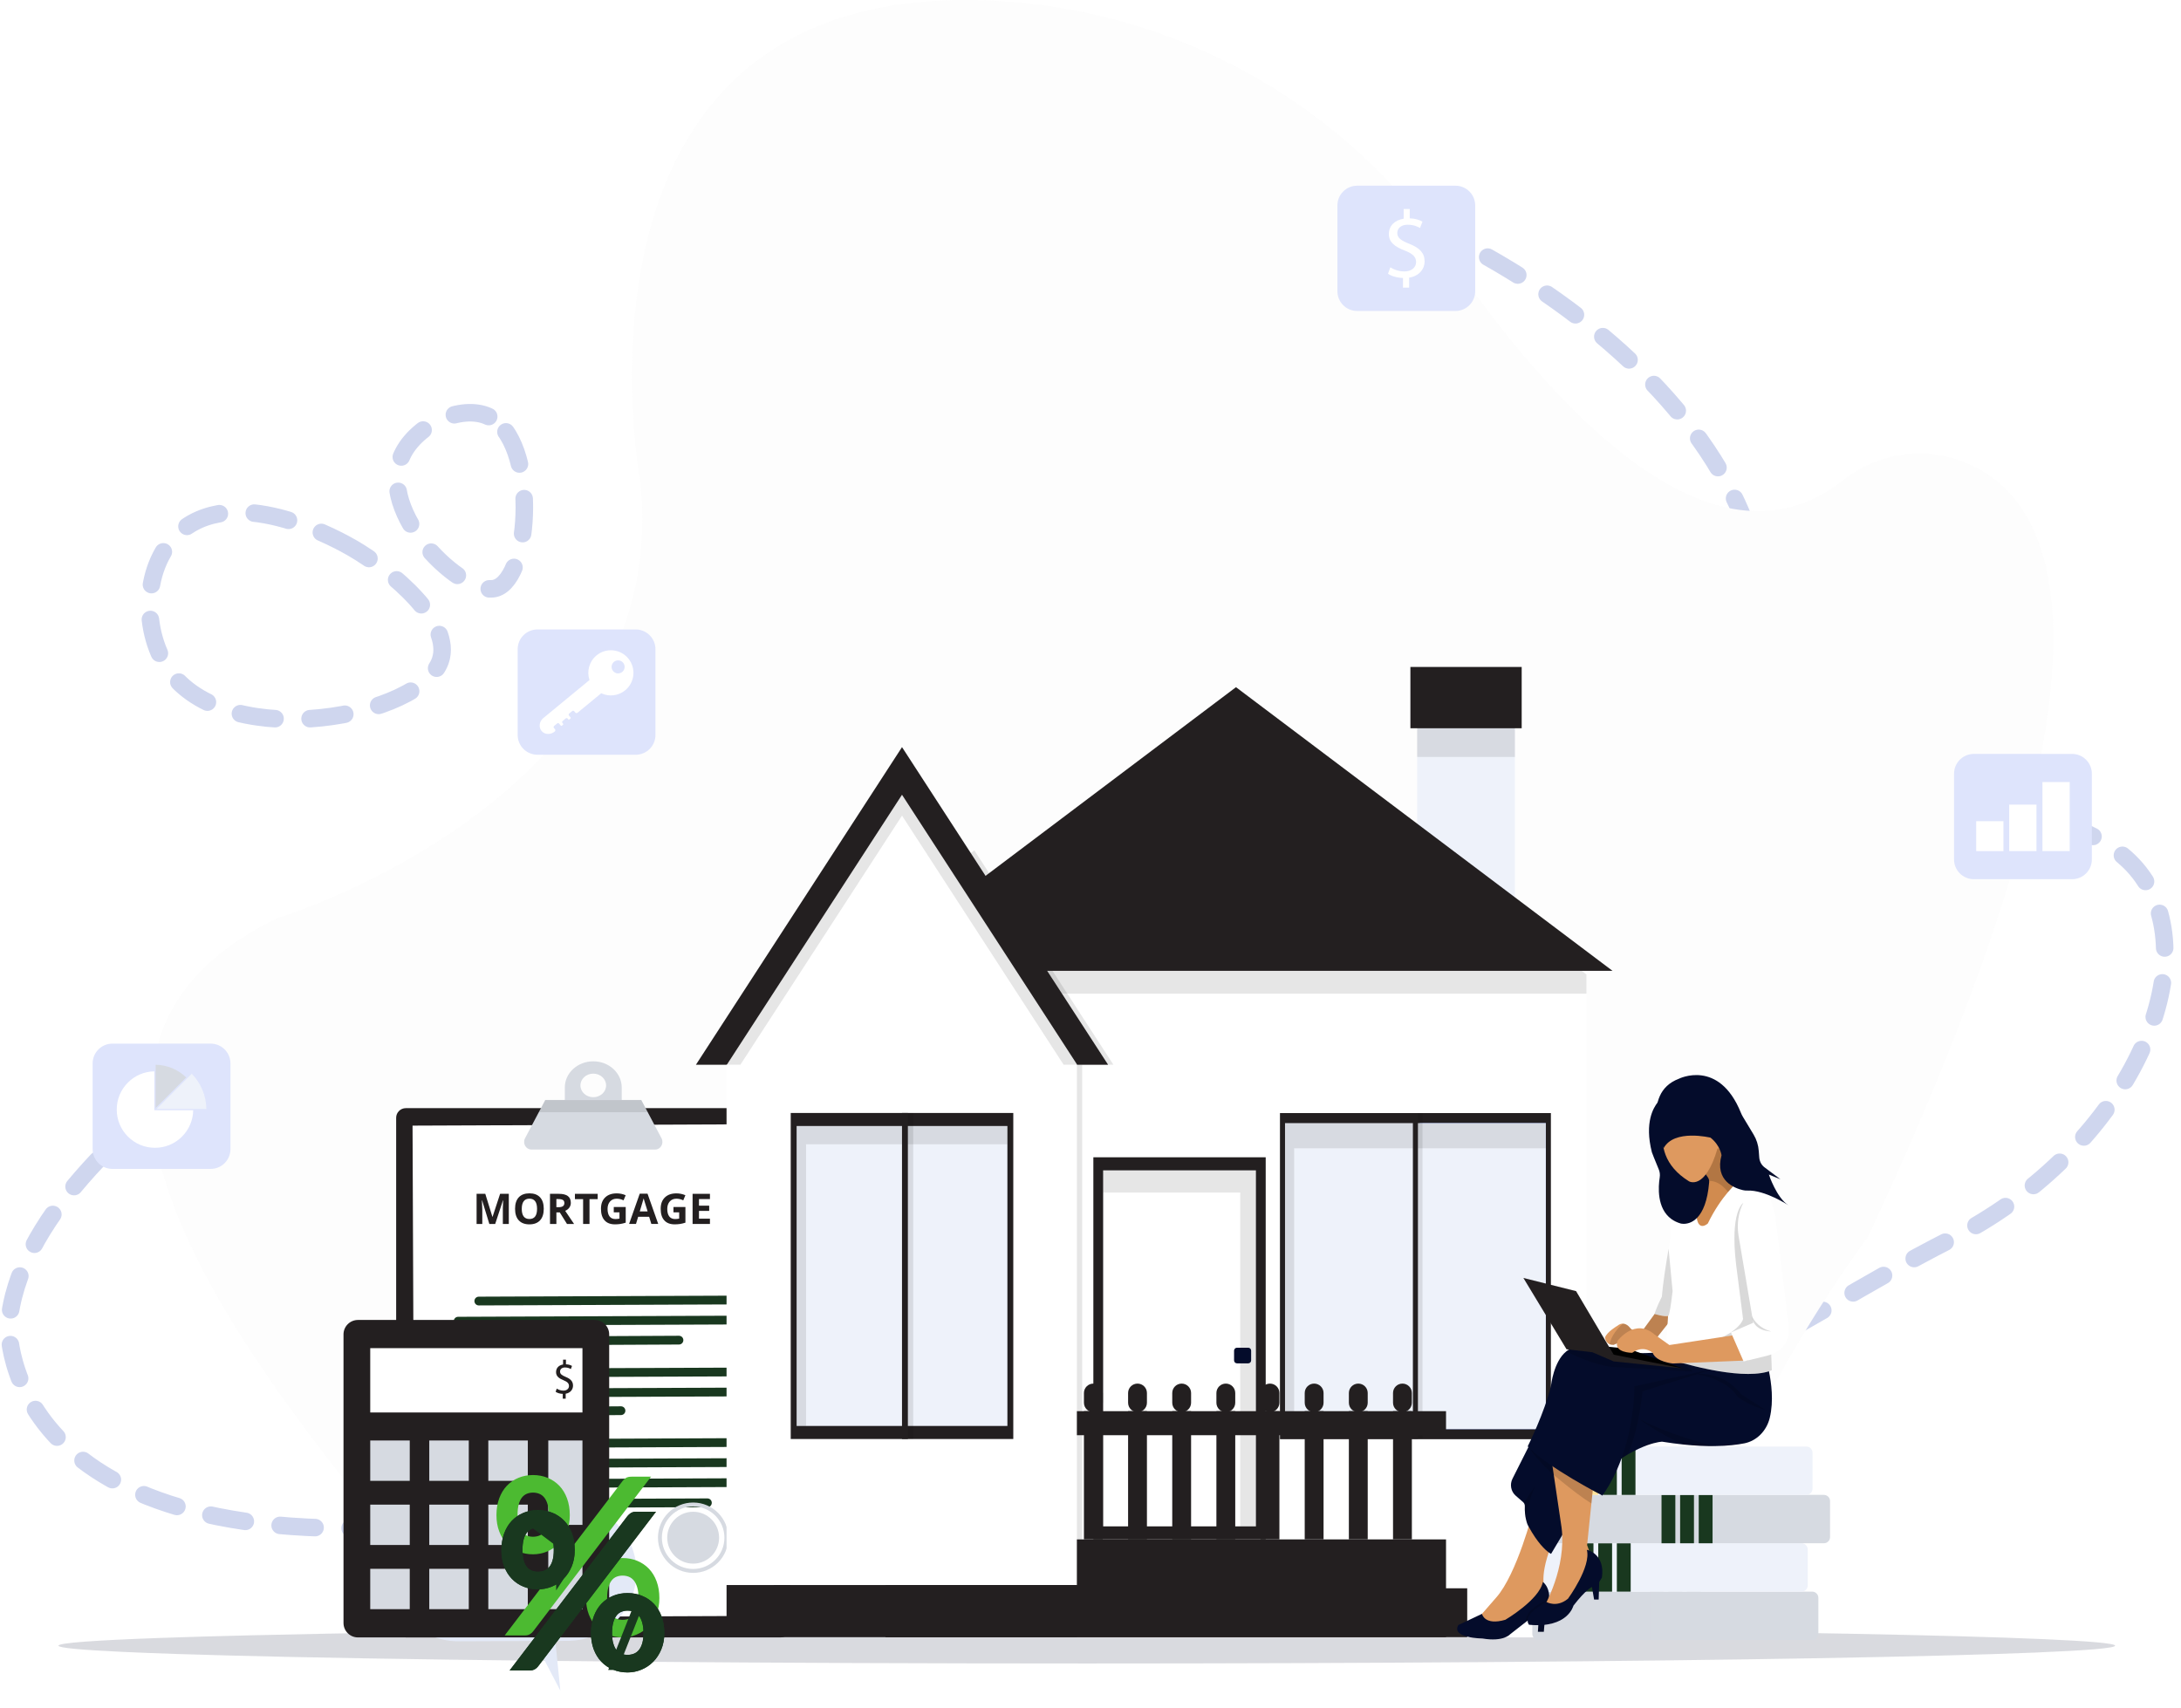 <svg width="249" height="195" viewBox="0 0 249 195" fill="none" xmlns="http://www.w3.org/2000/svg">
<g opacity="0.2">
<path d="M55.794 47.563C52.688 46.103 47.552 48.478 45.914 51.953C42.787 58.587 52.899 68.194 56.576 67.163C60.685 66.01 61.496 50.245 55.794 47.563H55.794Z" stroke="#0F31AC" stroke-width="2" stroke-miterlimit="10" stroke-linecap="round" stroke-dasharray="4 4"/>
<path d="M40.259 62.59C39.151 61.949 27.41 55.157 20.765 60.532C16.099 64.306 16.054 72.374 19.561 76.908C26.505 85.888 48.038 81.862 50.272 75.436C51.777 71.109 44.713 65.166 40.259 62.59Z" stroke="#0F31AC" stroke-width="2" stroke-miterlimit="10" stroke-linecap="round" stroke-dasharray="4 4"/>
<path d="M55.367 173.48C83.946 166.386 116.42 159.165 166.846 160.395C195.047 161.083 201.438 152.331 222.811 141.45C241.861 131.752 251.218 112.467 245.471 101.538C239.67 90.504 221.999 94.897 207.528 78.472C200.937 70.992 202.097 65.748 198.292 57.453C186.243 31.186 141.082 10.655 118.813 21.52C89.392 35.875 114.544 97.897 81.657 114.84C60.854 125.557 45.131 104.983 24.59 120.689C14.413 128.471 1.965 139.388 1.003 151.24C1.003 151.24 -0.345 180.219 55.367 173.48Z" stroke="#0F31AC" stroke-width="2" stroke-miterlimit="10" stroke-linecap="round" stroke-dasharray="4 4"/>
<path d="M213.267 141.205C213.267 141.205 208.09 148.069 202.912 157.487C198.244 165.98 194.694 177.423 193.91 186.977C191.711 186.873 189.296 186.775 186.685 186.683C171.222 186.134 148.898 185.79 124.075 185.79C95.856 185.79 70.866 186.235 55.514 186.919C54.986 186.943 54.468 186.966 53.963 186.991C34.797 163.235 -3.797 121.848 31.72 104.823C31.72 104.823 34.322 104.03 38.223 102.328C50.569 96.939 75.941 82.439 73.118 55.099C73.118 55.099 72.157 49.998 72.157 42.899C72.157 26.3 77.412 -1.214 112.495 0.042C133.74 0.803 153.306 11.614 165.135 28.918C176.738 45.891 195.29 66.773 210.398 54.851C213.886 52.098 218.497 51.078 222.802 52.289C233.677 55.343 246.032 71.156 213.267 141.205Z" fill="#F4F4F4"/>
</g>
<path opacity="0.15" d="M241.478 187.901C241.478 189.024 188.915 189.935 124.075 189.935C87.49 189.935 54.814 189.645 33.282 189.19C28.323 189.085 23.955 188.972 20.267 188.852C17.838 188.772 15.704 188.689 13.89 188.604C9.222 188.385 6.672 188.148 6.672 187.901C6.672 187.586 10.81 187.287 18.195 187.021C21.22 186.912 24.789 186.808 28.841 186.712C50.165 186.2 84.876 185.867 124.075 185.867C158.554 185.867 189.562 186.124 211.041 186.535C229.953 186.896 241.478 187.376 241.478 187.901L241.478 187.901Z" fill="#040C2B"/>
<path d="M166.165 35.506H154.945C153.699 35.506 152.689 34.496 152.689 33.25V23.459C152.689 22.213 153.7 21.203 154.945 21.203H166.165C167.411 21.203 168.421 22.213 168.421 23.459V33.25C168.421 34.496 167.41 35.506 166.165 35.506Z" fill="#DEE4FC"/>
<path d="M160.174 32.84V31.736C159.525 31.725 158.854 31.528 158.463 31.255L158.731 30.523C159.134 30.785 159.716 30.993 160.342 30.993C161.136 30.993 161.673 30.545 161.673 29.922C161.673 29.299 161.237 28.949 160.409 28.621C159.268 28.184 158.563 27.681 158.563 26.73C158.563 25.779 159.223 25.135 160.253 24.971V23.867H160.946V24.927C161.617 24.949 162.076 25.124 162.4 25.31L162.121 26.031C161.886 25.9 161.427 25.659 160.711 25.659C159.85 25.659 159.525 26.162 159.525 26.599C159.525 27.168 159.939 27.452 160.913 27.845C162.064 28.304 162.646 28.872 162.646 29.845C162.646 30.708 162.031 31.517 160.879 31.703V32.84H160.174Z" fill="white"/>
<path d="M236.566 86.082H225.346C224.1 86.082 223.09 87.092 223.09 88.338V98.13C223.09 99.376 224.1 100.386 225.346 100.386H236.566C237.812 100.386 238.822 99.376 238.822 98.13V88.338C238.822 87.092 237.812 86.082 236.566 86.082Z" fill="#DEE4FC"/>
<path d="M228.73 93.762H225.617V97.178H228.73V93.762Z" fill="white"/>
<path d="M232.5 91.867H229.388V97.177H232.5V91.867Z" fill="white"/>
<path d="M236.294 89.293H233.182V97.176H236.294V89.293Z" fill="white"/>
<path d="M24.053 119.16H12.833C11.587 119.16 10.577 120.17 10.577 121.416V131.208C10.577 132.454 11.587 133.464 12.833 133.464H24.053C25.299 133.464 26.309 132.454 26.309 131.208V121.416C26.309 120.17 25.299 119.16 24.053 119.16Z" fill="#DEE4FC"/>
<path d="M17.874 126.618L21.895 122.598C22.407 123.123 22.811 123.731 23.096 124.406C23.393 125.108 23.549 125.852 23.558 126.618H17.874Z" fill="#EEF2FA"/>
<path d="M17.769 121.574C18.432 121.584 19.076 121.719 19.685 121.976C20.272 122.224 20.801 122.576 21.259 123.021L17.769 126.511V121.574Z" fill="#D6DAE1"/>
<path d="M17.693 131.053C16.527 131.053 15.431 130.6 14.606 129.775C13.782 128.951 13.328 127.854 13.328 126.688C13.328 125.523 13.782 124.426 14.606 123.602C15.413 122.795 16.48 122.343 17.618 122.324V126.767H22.057C22.036 127.904 21.584 128.97 20.778 129.776C19.953 130.6 18.858 131.053 17.692 131.053H17.693Z" fill="white"/>
<path d="M72.576 71.871H61.357C60.111 71.871 59.101 72.881 59.101 74.127V83.919C59.101 85.165 60.111 86.175 61.357 86.175H72.576C73.822 86.175 74.832 85.165 74.832 83.919V74.127C74.832 72.881 73.822 71.871 72.576 71.871Z" fill="#DEE4FC"/>
<path d="M71.732 75.186C72.637 76.284 72.48 77.909 71.381 78.814C70.586 79.47 69.513 79.569 68.639 79.155L65.943 81.376C65.862 81.443 65.746 81.437 65.684 81.362L65.552 81.201C65.498 81.136 65.397 81.13 65.327 81.188L64.984 81.47C64.913 81.528 64.9 81.628 64.954 81.693L65.149 81.93C65.176 81.963 65.169 82.013 65.133 82.043L65.001 82.151C64.965 82.181 64.914 82.178 64.887 82.145L64.806 82.046C64.752 81.981 64.652 81.975 64.581 82.034L64.238 82.316C64.168 82.374 64.154 82.474 64.208 82.539L64.291 82.64C64.317 82.672 64.311 82.721 64.276 82.749L64.139 82.862C64.105 82.89 64.056 82.887 64.029 82.856L63.832 82.617C63.778 82.551 63.678 82.546 63.607 82.604L63.264 82.886C63.194 82.944 63.18 83.044 63.234 83.109L63.367 83.27C63.428 83.345 63.413 83.46 63.332 83.526C62.875 83.903 62.214 83.895 61.851 83.486C61.471 83.057 61.555 82.38 62.029 81.989L67.3 77.647C66.969 76.663 67.255 75.534 68.104 74.834C69.203 73.929 70.828 74.086 71.733 75.185L71.732 75.186ZM69.994 76.617C70.256 76.935 70.725 76.98 71.043 76.719C71.36 76.457 71.406 75.987 71.144 75.67C70.882 75.353 70.413 75.307 70.095 75.569C69.777 75.831 69.733 76.3 69.994 76.617Z" fill="white"/>
<path d="M89.133 126.527H46.331C45.722 126.527 45.228 127.021 45.228 127.63V185.853C45.228 186.462 45.722 186.955 46.331 186.955H89.133C89.742 186.955 90.235 186.462 90.235 185.853V127.63C90.235 127.021 89.742 126.527 89.133 126.527Z" fill="#231F20"/>
<path d="M88.142 128.359L47.1 128.523L47.325 184.66L88.367 184.496L88.142 128.359Z" fill="white"/>
<g filter="url(#filter0_d_941_959)">
<path d="M54.663 144.552L83.12 144.438" stroke="#19381F" stroke-miterlimit="10" stroke-linecap="round"/>
</g>
<g filter="url(#filter1_d_941_959)">
<path d="M52.302 146.85L83.13 146.727" stroke="#19381F" stroke-miterlimit="10" stroke-linecap="round"/>
</g>
<g filter="url(#filter2_d_941_959)">
<path d="M52.31 149.139L77.517 149.016" stroke="#19381F" stroke-miterlimit="10" stroke-linecap="round"/>
</g>
<g filter="url(#filter3_d_941_959)">
<path d="M54.67 152.769L83.148 152.656" stroke="#19381F" stroke-miterlimit="10" stroke-linecap="round"/>
</g>
<g filter="url(#filter4_d_941_959)">
<path d="M52.329 155.064L83.157 154.941" stroke="#19381F" stroke-miterlimit="10" stroke-linecap="round"/>
</g>
<g filter="url(#filter5_d_941_959)">
<path d="M52.324 157.199L70.897 157.07" stroke="#19381F" stroke-miterlimit="10" stroke-linecap="round"/>
</g>
<g filter="url(#filter6_d_941_959)">
<path d="M54.638 160.833L83.144 160.711" stroke="#19381F" stroke-miterlimit="10" stroke-linecap="round"/>
</g>
<g filter="url(#filter7_d_941_959)">
<path d="M52.325 163.124L83.153 163" stroke="#19381F" stroke-miterlimit="10" stroke-linecap="round"/>
</g>
<g filter="url(#filter8_d_941_959)">
<path d="M52.334 165.413L83.162 165.289" stroke="#19381F" stroke-miterlimit="10" stroke-linecap="round"/>
</g>
<g filter="url(#filter9_d_941_959)">
<path d="M52.343 167.7L80.762 167.586" stroke="#19381F" stroke-miterlimit="10" stroke-linecap="round"/>
</g>
<path d="M52.31 179.534L64.805 179.484" stroke="#E3E9F7" stroke-width="15.73" stroke-miterlimit="10" stroke-linecap="round"/>
<path d="M55.033 178.02C54.896 177.9 54.862 177.703 54.846 177.522C54.749 176.402 55.005 175.253 55.57 174.281C55.844 173.81 56.197 173.372 56.662 173.088C56.743 173.038 56.832 172.992 56.927 172.996C57.045 173.001 57.145 173.08 57.232 173.159C58.013 173.866 58.491 174.897 58.528 175.949C58.564 177.002 58.159 178.063 57.429 178.823C57.346 178.91 57.247 178.999 57.127 179.008C56.962 179.02 56.822 178.875 56.764 178.72C56.593 178.264 56.918 177.778 57.258 177.429C57.706 176.966 58.214 176.563 58.764 176.23C58.876 176.349 58.972 176.484 59.048 176.629C59.023 176.385 59.099 176.132 59.254 175.943C59.279 176.101 59.523 176.111 59.642 176.004C59.761 175.896 59.812 175.731 59.921 175.614C60.142 175.376 60.522 175.401 60.838 175.469C61.156 175.538 61.504 175.629 61.79 175.475C61.856 175.687 62.046 175.856 62.265 175.899" stroke="#E3E9F7" stroke-width="6.47" stroke-miterlimit="10" stroke-linecap="round"/>
<path d="M79.152 171.555C81.371 171.564 83.163 173.37 83.154 175.589C83.145 177.808 81.339 179.599 79.12 179.59C76.901 179.581 75.109 177.775 75.118 175.556C75.127 173.337 76.933 171.546 79.152 171.555ZM79.122 179.143C81.094 179.15 82.698 177.558 82.706 175.587C82.714 173.616 81.122 172.011 79.151 172.003C77.179 171.995 75.574 173.587 75.566 175.558C75.558 177.53 77.151 179.135 79.122 179.143Z" fill="#D6DAE1"/>
<path d="M79.136 178.533C80.772 178.533 82.098 177.207 82.098 175.571C82.098 173.935 80.772 172.609 79.136 172.609C77.5 172.609 76.174 173.935 76.174 175.571C76.174 177.207 77.5 178.533 79.136 178.533Z" fill="#D6DAE1"/>
<path d="M75.522 129.963L73.949 126.988L73.22 125.609L73.21 125.591H70.981V124.166C70.981 122.516 69.527 121.18 67.733 121.18C65.938 121.18 64.484 122.516 64.484 124.166V125.591H62.255L62.246 125.609L61.516 126.988L59.943 129.963C59.638 130.541 60.034 131.251 60.661 131.251H74.805C75.432 131.251 75.828 130.541 75.523 129.963H75.522ZM67.733 122.585C68.541 122.585 69.197 123.188 69.197 123.932C69.197 124.675 68.541 125.278 67.733 125.278C66.924 125.278 66.268 124.675 66.268 123.932C66.268 123.188 66.924 122.585 67.733 122.585Z" fill="#D6DAE1"/>
<path opacity="0.1" d="M73.948 126.989H61.516L62.245 125.609H73.219L73.948 126.989Z" fill="black"/>
<path d="M55.868 139.75L55.04 137.05H55.018C55.048 137.599 55.063 137.965 55.063 138.149V139.75H54.411V136.309H55.404L56.218 138.94H56.232L57.096 136.309H58.089V139.75H57.409V138.121C57.409 138.044 57.41 137.955 57.412 137.855C57.415 137.754 57.425 137.487 57.444 137.054H57.423L56.536 139.749H55.867L55.868 139.75Z" fill="#231F20"/>
<path d="M62.079 138.024C62.079 138.594 61.938 139.032 61.656 139.337C61.373 139.643 60.968 139.796 60.441 139.796C59.915 139.796 59.509 139.643 59.227 139.337C58.945 139.031 58.804 138.592 58.804 138.019C58.804 137.446 58.945 137.009 59.228 136.707C59.511 136.405 59.917 136.254 60.446 136.254C60.975 136.254 61.38 136.406 61.66 136.711C61.94 137.015 62.08 137.452 62.08 138.024L62.079 138.024ZM59.568 138.024C59.568 138.408 59.641 138.698 59.787 138.892C59.933 139.087 60.151 139.184 60.441 139.184C61.024 139.184 61.315 138.797 61.315 138.024C61.315 137.251 61.025 136.862 60.446 136.862C60.156 136.862 59.937 136.959 59.79 137.155C59.642 137.35 59.569 137.64 59.569 138.025L59.568 138.024Z" fill="#231F20"/>
<path d="M63.522 138.429V139.75H62.792V136.309H63.794C64.262 136.309 64.608 136.394 64.832 136.564C65.057 136.734 65.169 136.993 65.169 137.34C65.169 137.542 65.113 137.722 65.001 137.88C64.89 138.038 64.732 138.161 64.528 138.251C65.046 139.024 65.384 139.524 65.54 139.75H64.731L63.909 138.429H63.521H63.522ZM63.522 137.836H63.757C63.988 137.836 64.158 137.798 64.267 137.721C64.377 137.644 64.432 137.523 64.432 137.359C64.432 137.194 64.376 137.08 64.263 137.011C64.151 136.942 63.978 136.907 63.742 136.907H63.521V137.837L63.522 137.836Z" fill="#231F20"/>
<path d="M67.302 139.75H66.572V136.916H65.638V136.309H68.236V136.916H67.302V139.75Z" fill="#231F20"/>
<path d="M70.071 137.816H71.437V139.601C71.215 139.673 71.007 139.724 70.812 139.752C70.616 139.781 70.417 139.795 70.212 139.795C69.693 139.795 69.296 139.643 69.023 139.338C68.749 139.033 68.612 138.594 68.612 138.023C68.612 137.452 68.771 137.035 69.089 136.724C69.407 136.413 69.847 136.258 70.411 136.258C70.764 136.258 71.104 136.329 71.432 136.47L71.189 137.053C70.939 136.927 70.677 136.865 70.406 136.865C70.09 136.865 69.838 136.971 69.648 137.183C69.458 137.395 69.363 137.679 69.363 138.037C69.363 138.395 69.44 138.696 69.593 138.892C69.746 139.089 69.968 139.188 70.26 139.188C70.412 139.188 70.567 139.172 70.724 139.141V138.423H70.072V137.816L70.071 137.816Z" fill="#231F20"/>
<path d="M74.362 139.748L74.112 138.929H72.858L72.609 139.748H71.822L73.037 136.293H73.928L75.148 139.748H74.361H74.362ZM73.938 138.317C73.708 137.575 73.578 137.155 73.549 137.058C73.519 136.961 73.499 136.884 73.486 136.827C73.435 137.028 73.286 137.525 73.041 138.317H73.938Z" fill="#231F20"/>
<path d="M76.888 137.816H78.253V139.601C78.032 139.673 77.823 139.724 77.628 139.752C77.433 139.781 77.233 139.795 77.029 139.795C76.509 139.795 76.113 139.643 75.839 139.338C75.565 139.033 75.429 138.594 75.429 138.023C75.429 137.452 75.588 137.035 75.906 136.724C76.223 136.413 76.664 136.258 77.227 136.258C77.58 136.258 77.921 136.329 78.249 136.47L78.006 137.053C77.755 136.927 77.494 136.865 77.222 136.865C76.906 136.865 76.654 136.971 76.464 137.183C76.275 137.395 76.18 137.679 76.18 138.037C76.18 138.395 76.256 138.696 76.409 138.892C76.562 139.089 76.784 139.188 77.076 139.188C77.229 139.188 77.383 139.172 77.54 139.141V138.423H76.888V137.816L76.888 137.816Z" fill="#231F20"/>
<path d="M81.053 139.75H79.071V136.309H81.053V136.906H79.801V137.662H80.966V138.259H79.801V139.146H81.053V139.749V139.75Z" fill="#231F20"/>
<path d="M172.954 78.387H161.796V107.422H172.954V78.387Z" fill="#EEF2FA"/>
<path opacity="0.1" d="M172.954 78.387H161.796V86.427H172.954V78.387Z" fill="black"/>
<path d="M173.727 76.152H161.022V83.151H173.727V76.152Z" fill="#231F20"/>
<path d="M181.121 110.844H101.099V186.956H181.121V110.844Z" fill="white"/>
<path opacity="0.1" d="M127.113 121.565H123.549V180.007H101.099V106.973H98.124L111.237 97.094L117.646 106.973L127.113 121.565Z" fill="black"/>
<path d="M177.061 127.09H146.131V164.325H177.061V127.09Z" fill="#231F20"/>
<path d="M144.502 132.137H124.826V175.764H144.502V132.137Z" fill="#231F20"/>
<path d="M143.384 174.278V133.629H125.944V174.278H143.384Z" fill="white"/>
<path opacity="0.1" d="M141.595 133.629H125.944V136.16H141.595V174.278H143.384V136.16V133.629H141.595Z" fill="black"/>
<path d="M142.505 153.879H141.226C141.041 153.879 140.891 154.029 140.891 154.214V155.331C140.891 155.516 141.041 155.666 141.226 155.666H142.505C142.69 155.666 142.84 155.516 142.84 155.331V154.214C142.84 154.029 142.69 153.879 142.505 153.879Z" fill="#040C2B"/>
<path d="M176.483 163.174V128.238H162.088V163.174H176.483Z" fill="#829CF8"/>
<path d="M176.482 163.174V128.238H146.708V163.174H176.482Z" fill="#EEF2FA"/>
<path d="M184.096 110.847H98.124L111.237 100.967L141.11 78.461L184.096 110.847Z" fill="#231F20"/>
<path opacity="0.1" d="M181.121 111.259V113.449H98.057L101.098 111.158L101.515 110.844H180.569L181.121 111.259Z" fill="black"/>
<path opacity="0.1" d="M176.484 128.238H147.75H146.709V131.111V163.175H147.75V131.111H176.484V128.238Z" fill="black"/>
<path opacity="0.1" d="M161.885 164.219H162.405V127.092H161.885V164.219Z" fill="black"/>
<path d="M161.885 127.141H161.307V164.267H161.885V127.141Z" fill="#231F20"/>
<path d="M165.09 175.766H101.099V186.933H165.09V175.766Z" fill="#231F20"/>
<path d="M167.509 181.348H101.099V186.931H167.509V181.348Z" fill="#231F20"/>
<path d="M165.09 161.125H101.099V163.87H165.09V161.125Z" fill="#231F20"/>
<path d="M105.736 161.121H103.585V175.76H105.736V161.121Z" fill="#0F31AC"/>
<path d="M110.778 161.121H108.627V175.76H110.778V161.121Z" fill="#0F31AC"/>
<path d="M115.819 161.121H113.668V175.76H115.819V161.121Z" fill="#0F31AC"/>
<path d="M120.86 161.121H118.709V175.76H120.86V161.121Z" fill="#0F31AC"/>
<path d="M125.901 161.121H123.75V175.76H125.901V161.121Z" fill="#231F20"/>
<path d="M130.943 161.121H128.792V175.76H130.943V161.121Z" fill="#231F20"/>
<path d="M135.984 161.121H133.833V175.76H135.984V161.121Z" fill="#231F20"/>
<path d="M141.025 161.121H138.874V175.76H141.025V161.121Z" fill="#231F20"/>
<path d="M146.067 161.121H143.916V175.76H146.067V161.121Z" fill="#231F20"/>
<path d="M151.108 161.121H148.957V175.76H151.108V161.121Z" fill="#231F20"/>
<path d="M156.149 161.121H153.998V175.76H156.149V161.121Z" fill="#231F20"/>
<path d="M161.19 161.121H159.039V175.76H161.19V161.121Z" fill="#231F20"/>
<path d="M104.66 161.236C104.066 161.236 103.585 160.755 103.585 160.161V159.052C103.585 158.458 104.066 157.977 104.66 157.977C105.255 157.977 105.736 158.458 105.736 159.052V160.161C105.736 160.755 105.255 161.236 104.66 161.236Z" fill="#0F31AC"/>
<path d="M109.702 161.236C109.108 161.236 108.627 160.755 108.627 160.161V159.052C108.627 158.458 109.108 157.977 109.702 157.977C110.297 157.977 110.778 158.458 110.778 159.052V160.161C110.778 160.755 110.297 161.236 109.702 161.236Z" fill="#0F31AC"/>
<path d="M115.819 159.052C115.819 158.458 115.337 157.977 114.743 157.977C114.149 157.977 113.668 158.458 113.668 159.052V160.161C113.668 160.755 114.149 161.236 114.743 161.236C115.337 161.236 115.819 160.755 115.819 160.161V159.052Z" fill="#0F31AC"/>
<path d="M119.784 161.236C119.19 161.236 118.709 160.755 118.709 160.161V159.052C118.709 158.458 119.19 157.977 119.784 157.977C120.379 157.977 120.86 158.458 120.86 159.052V160.161C120.86 160.755 120.379 161.236 119.784 161.236Z" fill="#0F31AC"/>
<path d="M124.825 161.236C124.231 161.236 123.75 160.755 123.75 160.161V159.052C123.75 158.458 124.231 157.977 124.825 157.977C125.42 157.977 125.901 158.458 125.901 159.052V160.161C125.901 160.755 125.42 161.236 124.825 161.236Z" fill="#231F20"/>
<path d="M130.943 159.052C130.943 158.458 130.461 157.977 129.867 157.977C129.274 157.977 128.792 158.458 128.792 159.052V160.161C128.792 160.755 129.274 161.236 129.867 161.236C130.461 161.236 130.943 160.755 130.943 160.161V159.052Z" fill="#231F20"/>
<path d="M134.908 161.236C134.314 161.236 133.833 160.755 133.833 160.161V159.052C133.833 158.458 134.314 157.977 134.908 157.977C135.503 157.977 135.984 158.458 135.984 159.052V160.161C135.984 160.755 135.503 161.236 134.908 161.236Z" fill="#231F20"/>
<path d="M139.949 161.236C139.355 161.236 138.874 160.755 138.874 160.161V159.052C138.874 158.458 139.355 157.977 139.949 157.977C140.544 157.977 141.025 158.458 141.025 159.052V160.161C141.025 160.755 140.544 161.236 139.949 161.236Z" fill="#231F20"/>
<path d="M146.067 159.052C146.067 158.458 145.585 157.977 144.991 157.977C144.398 157.977 143.916 158.458 143.916 159.052V160.161C143.916 160.755 144.398 161.236 144.991 161.236C145.585 161.236 146.067 160.755 146.067 160.161V159.052Z" fill="#231F20"/>
<path d="M150.033 161.236C149.438 161.236 148.957 160.755 148.957 160.161V159.052C148.957 158.458 149.438 157.977 150.033 157.977C150.627 157.977 151.108 158.458 151.108 159.052V160.161C151.108 160.755 150.627 161.236 150.033 161.236Z" fill="#231F20"/>
<path d="M155.074 161.236C154.479 161.236 153.998 160.755 153.998 160.161V159.052C153.998 158.458 154.479 157.977 155.074 157.977C155.668 157.977 156.149 158.458 156.149 159.052V160.161C156.149 160.755 155.668 161.236 155.074 161.236Z" fill="#231F20"/>
<path d="M161.19 159.052C161.19 158.458 160.709 157.977 160.115 157.977C159.521 157.977 159.039 158.458 159.039 159.052V160.161C159.039 160.755 159.521 161.236 160.115 161.236C160.709 161.236 161.19 160.755 161.19 160.161V159.052Z" fill="#231F20"/>
<path d="M126.508 121.569H79.453L102.981 85.305L126.508 121.569Z" fill="#231F20"/>
<path d="M102.98 90.746L82.983 121.568H82.949V180.978H122.944V121.568H122.977L102.98 90.746Z" fill="white"/>
<path opacity="0.1" d="M102.981 90.746L82.983 121.568H84.529L102.981 93.128L121.432 121.568H122.978L102.981 90.746Z" fill="black"/>
<path d="M122.944 180.977H82.949V186.932H122.944V180.977Z" fill="#231F20"/>
<path d="M115.685 127.078H90.276V164.303H115.685V127.078Z" fill="#231F20"/>
<path d="M115.013 162.813V128.566H103.317V162.813H115.013Z" fill="#EEF2FA"/>
<path opacity="0.1" d="M103.653 164.305H104.258V127.08H103.653V164.305Z" fill="black"/>
<path d="M103.015 162.813V128.566H90.949V162.813H103.015Z" fill="#EEF2FA"/>
<path opacity="0.1" d="M115.012 128.566H92.024H90.948V130.651V162.813H92.024V130.651H115.012V128.566Z" fill="black"/>
<path d="M103.653 127.078H102.98V164.303H103.653V127.078Z" fill="#231F20"/>
<path d="M175.648 181.73H206.892C207.282 181.73 207.599 182.048 207.599 182.438V186.547C207.599 186.938 207.282 187.254 206.892 187.254H175.648C175.257 187.254 174.94 186.937 174.94 186.547V182.438C174.94 182.047 175.258 181.73 175.648 181.73Z" fill="#D6DAE1"/>
<path d="M192.059 181.73H190.48V187.254H192.059V181.73Z" fill="#D6DAE1"/>
<path d="M189.935 181.73H188.356V187.254H189.935V181.73Z" fill="#D6DAE1"/>
<path d="M194.184 181.73H192.605V187.254H194.184V181.73Z" fill="#D6DAE1"/>
<path d="M205.678 176.207H174.434C174.043 176.207 173.727 176.524 173.727 176.915V181.023C173.727 181.414 174.043 181.731 174.434 181.731H205.678C206.069 181.731 206.386 181.414 206.386 181.023V176.915C206.386 176.524 206.069 176.207 205.678 176.207Z" fill="#EEF2FA"/>
<path d="M184.047 176.207H182.469V181.731H184.047V176.207Z" fill="#19381F"/>
<path d="M181.922 176.207H180.344V181.731H181.922V176.207Z" fill="#19381F"/>
<path d="M186.171 176.207H184.593V181.731H186.171V176.207Z" fill="#19381F"/>
<path d="M176.984 170.684H208.227C208.618 170.684 208.935 171.001 208.935 171.391V175.5C208.935 175.891 208.618 176.208 208.227 176.208H176.984C176.593 176.208 176.276 175.89 176.276 175.5V171.391C176.276 171 176.594 170.684 176.984 170.684Z" fill="#D6DAE1"/>
<path d="M193.395 170.684H191.816V176.208H193.395V170.684Z" fill="#19381F"/>
<path d="M191.27 170.684H189.692V176.208H191.27V170.684Z" fill="#19381F"/>
<path d="M195.52 170.684H193.941V176.208H195.52V170.684Z" fill="#19381F"/>
<path d="M206.225 165.16H174.981C174.59 165.16 174.273 165.477 174.273 165.868V169.977C174.273 170.367 174.59 170.684 174.981 170.684H206.225C206.616 170.684 206.933 170.367 206.933 169.977V165.868C206.933 165.477 206.616 165.16 206.225 165.16Z" fill="#EEF2FA"/>
<path d="M184.593 165.16H183.015V170.684H184.593V165.16Z" fill="#19381F"/>
<path d="M182.468 165.16H180.89V170.684H182.468V165.16Z" fill="#FEE29B"/>
<path d="M186.718 165.16H185.14V170.684H186.718V165.16Z" fill="#19381F"/>
<path d="M67.898 186.958H40.868C39.956 186.958 39.217 186.219 39.217 185.307V152.362C39.217 151.45 39.956 150.711 40.868 150.711H67.898C68.81 150.711 69.549 151.45 69.549 152.362V185.307C69.549 186.219 68.81 186.958 67.898 186.958Z" fill="#231F20"/>
<path d="M66.497 153.93H42.269V161.274H66.497V153.93Z" fill="white"/>
<path d="M60.26 171.797H55.749V176.404H60.26V171.797Z" fill="#D6DAE1"/>
<path d="M53.52 171.797H49.009V176.404H53.52V171.797Z" fill="#D6DAE1"/>
<path d="M46.78 171.797H42.269V176.404H46.78V171.797Z" fill="#D6DAE1"/>
<path d="M60.26 164.473H55.749V169.08H60.26V164.473Z" fill="#D6DAE1"/>
<path d="M53.52 164.473H49.009V169.08H53.52V164.473Z" fill="#D6DAE1"/>
<path d="M46.78 164.473H42.269V169.08H46.78V164.473Z" fill="#D6DAE1"/>
<path d="M60.26 179.125H55.749V183.732H60.26V179.125Z" fill="#D6DAE1"/>
<path d="M53.52 179.125H49.009V183.732H53.52V179.125Z" fill="#D6DAE1"/>
<path d="M46.78 179.125H42.269V183.732H46.78V179.125Z" fill="#D6DAE1"/>
<path d="M66.497 164.473H62.596V174.108H66.497V164.473Z" fill="#D6DAE1"/>
<path d="M66.497 176.414H62.596V183.731H66.497V176.414Z" fill="#D6DAE1"/>
<path d="M64.248 159.697V159.149C63.94 159.144 63.621 159.047 63.435 158.911L63.563 158.547C63.754 158.678 64.03 158.78 64.327 158.78C64.704 158.78 64.959 158.558 64.959 158.249C64.959 157.94 64.752 157.767 64.359 157.604C63.818 157.388 63.484 157.138 63.484 156.666C63.484 156.195 63.797 155.875 64.285 155.794V155.246H64.614V155.772C64.933 155.782 65.151 155.869 65.305 155.962L65.172 156.319C65.061 156.254 64.843 156.135 64.503 156.135C64.094 156.135 63.94 156.384 63.94 156.601C63.94 156.883 64.137 157.024 64.599 157.219C65.145 157.446 65.421 157.728 65.421 158.211C65.421 158.639 65.129 159.04 64.583 159.132V159.696H64.249L64.248 159.697Z" fill="#231F20"/>
<path d="M65.052 172.993C65.052 173.678 64.937 174.296 64.707 174.848C64.477 175.399 64.171 175.869 63.786 176.258C63.402 176.647 62.954 176.945 62.445 177.154C61.935 177.363 61.404 177.468 60.853 177.468C60.251 177.468 59.695 177.363 59.186 177.154C58.676 176.945 58.235 176.647 57.863 176.258C57.491 175.869 57.201 175.399 56.992 174.848C56.783 174.296 56.679 173.678 56.679 172.993C56.679 172.308 56.783 171.656 56.992 171.088C57.201 170.52 57.491 170.039 57.863 169.646C58.235 169.254 58.676 168.95 59.186 168.738C59.695 168.525 60.251 168.418 60.853 168.418C61.454 168.418 62.012 168.525 62.526 168.738C63.039 168.95 63.484 169.254 63.861 169.646C64.237 170.039 64.529 170.52 64.738 171.088C64.947 171.656 65.051 172.291 65.051 172.993H65.052ZM71.081 169.095C71.182 168.969 71.307 168.857 71.457 168.756C71.608 168.656 71.817 168.606 72.084 168.606H74.328L60.866 186.266C60.766 186.4 60.638 186.511 60.484 186.599C60.329 186.687 60.143 186.73 59.926 186.73H57.619L71.081 169.095ZM62.658 172.993C62.658 172.508 62.612 172.103 62.521 171.777C62.428 171.451 62.301 171.188 62.138 170.987C61.975 170.787 61.783 170.643 61.561 170.555C61.34 170.467 61.104 170.423 60.853 170.423C60.602 170.423 60.368 170.467 60.151 170.555C59.934 170.643 59.746 170.787 59.587 170.987C59.428 171.188 59.305 171.451 59.218 171.777C59.13 172.103 59.086 172.508 59.086 172.993C59.086 173.478 59.13 173.852 59.218 174.165C59.305 174.478 59.429 174.731 59.587 174.923C59.746 175.115 59.934 175.253 60.151 175.336C60.368 175.42 60.603 175.462 60.853 175.462C61.104 175.462 61.34 175.42 61.561 175.336C61.783 175.253 61.975 175.115 62.138 174.923C62.301 174.731 62.428 174.478 62.521 174.165C62.612 173.852 62.658 173.461 62.658 172.993ZM75.28 182.469C75.28 183.154 75.165 183.772 74.936 184.324C74.706 184.875 74.399 185.345 74.014 185.734C73.63 186.123 73.183 186.424 72.673 186.637C72.163 186.849 71.633 186.956 71.081 186.956C70.48 186.956 69.924 186.849 69.414 186.637C68.904 186.424 68.463 186.123 68.092 185.734C67.72 185.345 67.43 184.875 67.221 184.324C67.012 183.772 66.907 183.154 66.907 182.469C66.907 181.784 67.012 181.132 67.221 180.564C67.43 179.996 67.72 179.515 68.092 179.122C68.463 178.73 68.904 178.426 69.414 178.214C69.924 178.001 70.48 177.894 71.081 177.894C71.683 177.894 72.24 178.001 72.755 178.214C73.269 178.426 73.713 178.73 74.09 179.122C74.466 179.515 74.758 179.996 74.967 180.564C75.176 181.132 75.28 181.767 75.28 182.469ZM72.899 182.469C72.899 181.984 72.851 181.579 72.755 181.253C72.659 180.927 72.529 180.664 72.366 180.463C72.203 180.263 72.011 180.119 71.789 180.031C71.568 179.943 71.332 179.9 71.081 179.9C70.831 179.9 70.597 179.943 70.379 180.031C70.162 180.119 69.976 180.263 69.822 180.463C69.666 180.664 69.543 180.927 69.452 181.253C69.36 181.579 69.314 181.984 69.314 182.469C69.314 182.954 69.36 183.33 69.452 183.647C69.544 183.965 69.667 184.219 69.822 184.411C69.976 184.604 70.162 184.742 70.379 184.825C70.597 184.909 70.83 184.95 71.081 184.95C71.332 184.95 71.568 184.909 71.789 184.825C72.011 184.742 72.203 184.604 72.366 184.411C72.529 184.219 72.659 183.964 72.755 183.647C72.851 183.33 72.899 182.937 72.899 182.469Z" fill="#4CBA31"/>
<g filter="url(#filter10_d_941_959)">
<path d="M65.617 172.993C65.617 173.678 65.502 174.296 65.272 174.848C65.042 175.399 64.735 175.869 64.35 176.258C63.966 176.647 63.519 176.945 63.009 177.154C62.499 177.363 61.968 177.468 61.417 177.468C60.816 177.468 60.26 177.363 59.75 177.154C59.24 176.945 58.799 176.647 58.428 176.258C58.056 175.869 57.766 175.399 57.556 174.848C57.348 174.296 57.243 173.678 57.243 172.993C57.243 172.308 57.348 171.656 57.556 171.088C57.766 170.52 58.056 170.039 58.428 169.646C58.799 169.254 59.24 168.95 59.75 168.738C60.26 168.525 60.816 168.418 61.417 168.418C62.019 168.418 62.576 168.525 63.09 168.738C63.604 168.95 64.049 169.254 64.425 169.646C64.801 170.039 65.093 170.52 65.302 171.088C65.511 171.656 65.616 172.291 65.616 172.993H65.617ZM71.646 169.095C71.746 168.969 71.871 168.857 72.022 168.756C72.172 168.656 72.381 168.606 72.649 168.606H74.892L61.431 186.266C61.33 186.4 61.203 186.511 61.048 186.599C60.894 186.687 60.708 186.73 60.49 186.73H58.184L71.646 169.095ZM63.223 172.993C63.223 172.508 63.177 172.103 63.085 171.777C62.993 171.451 62.865 171.188 62.703 170.987C62.54 170.787 62.347 170.643 62.126 170.555C61.904 170.467 61.669 170.423 61.418 170.423C61.167 170.423 60.933 170.467 60.716 170.555C60.498 170.643 60.31 170.787 60.152 170.987C59.993 171.188 59.87 171.451 59.782 171.777C59.695 172.103 59.65 172.508 59.65 172.993C59.65 173.478 59.694 173.852 59.782 174.165C59.87 174.478 59.993 174.731 60.152 174.923C60.31 175.115 60.498 175.253 60.716 175.336C60.933 175.42 61.167 175.462 61.418 175.462C61.668 175.462 61.904 175.42 62.126 175.336C62.347 175.253 62.54 175.115 62.703 174.923C62.865 174.731 62.993 174.478 63.085 174.165C63.177 173.852 63.223 173.461 63.223 172.993ZM75.845 182.469C75.845 183.154 75.73 183.772 75.5 184.324C75.27 184.875 74.963 185.345 74.579 185.734C74.194 186.123 73.747 186.424 73.238 186.637C72.728 186.849 72.198 186.956 71.646 186.956C71.044 186.956 70.488 186.849 69.979 186.637C69.469 186.424 69.028 186.123 68.656 185.734C68.284 185.345 67.994 184.875 67.785 184.324C67.576 183.772 67.472 183.154 67.472 182.469C67.472 181.784 67.576 181.132 67.785 180.564C67.994 179.996 68.284 179.515 68.656 179.122C69.028 178.73 69.469 178.426 69.979 178.214C70.488 178.001 71.044 177.894 71.646 177.894C72.247 177.894 72.805 178.001 73.319 178.214C73.833 178.426 74.278 178.73 74.654 179.122C75.031 179.515 75.323 179.996 75.531 180.564C75.74 181.132 75.845 181.767 75.845 182.469ZM73.463 182.469C73.463 181.984 73.415 181.579 73.319 181.253C73.223 180.927 73.093 180.664 72.93 180.463C72.767 180.263 72.575 180.119 72.353 180.031C72.132 179.943 71.896 179.9 71.645 179.9C71.395 179.9 71.16 179.943 70.943 180.031C70.726 180.119 70.54 180.263 70.385 180.463C70.231 180.664 70.107 180.927 70.016 181.253C69.924 181.579 69.878 181.984 69.878 182.469C69.878 182.954 69.924 183.33 70.016 183.647C70.108 183.965 70.231 184.219 70.385 184.411C70.54 184.604 70.726 184.742 70.943 184.825C71.16 184.909 71.394 184.95 71.645 184.95C71.896 184.95 72.132 184.909 72.353 184.825C72.575 184.742 72.767 184.604 72.93 184.411C73.093 184.219 73.223 183.964 73.319 183.647C73.415 183.33 73.463 182.937 73.463 182.469Z" fill="#19381F"/>
<path d="M63.995 175.907L63.995 175.906C64.33 175.568 64.603 175.153 64.811 174.655L63.995 175.907ZM63.995 175.907C63.658 176.247 63.267 176.508 62.82 176.692L63.995 175.907ZM59.94 176.692L59.94 176.692C60.384 176.874 60.874 176.968 61.417 176.968C61.904 176.968 62.37 176.876 62.819 176.692L59.94 176.692ZM59.94 176.692C59.493 176.509 59.111 176.249 58.789 175.912C58.468 175.577 58.212 175.166 58.024 174.671C57.84 174.184 57.743 173.627 57.743 172.993C57.743 172.357 57.84 171.764 58.026 171.261L58.026 171.26M59.94 176.692L58.026 171.26M58.026 171.26C58.214 170.748 58.471 170.328 58.791 169.99L58.026 171.26ZM59.943 169.199L59.943 169.199C59.496 169.385 59.114 169.649 58.791 169.99L59.943 169.199ZM59.943 169.199C60.386 169.014 60.876 168.918 61.417 168.918C61.958 168.918 62.45 169.014 62.899 169.199C63.35 169.386 63.736 169.65 64.064 169.992C64.387 170.329 64.645 170.749 64.833 171.26C65.019 171.765 65.116 172.341 65.116 172.993V173.105M59.943 169.199L65.116 173.105M65.116 173.105C65.104 173.687 64.999 174.202 64.811 174.655L65.116 173.105ZM70.171 186.175L70.172 186.175C70.615 186.36 71.105 186.456 71.646 186.456C72.131 186.456 72.596 186.363 73.045 186.175C73.494 185.988 73.886 185.724 74.224 185.382C74.558 185.044 74.831 184.629 75.038 184.132C75.239 183.649 75.345 183.098 75.345 182.469C75.345 181.817 75.248 181.241 75.062 180.736C74.874 180.225 74.617 179.806 74.293 179.468C73.966 179.126 73.579 178.862 73.128 178.676L70.171 186.175ZM70.171 186.175C69.723 185.988 69.34 185.726 69.017 185.388C68.696 185.053 68.44 184.642 68.253 184.147C68.068 183.66 67.972 183.103 67.972 182.469C67.972 181.833 68.069 181.24 68.254 180.737L68.254 180.736M70.171 186.175L68.254 180.736M68.254 180.736C68.443 180.224 68.699 179.804 69.019 179.466C69.342 179.125 69.725 178.861 70.171 178.675L70.172 178.675M68.254 180.736L70.172 178.675M70.172 178.675C70.615 178.49 71.105 178.394 71.646 178.394M70.172 178.675L71.646 178.394M71.646 178.394C72.187 178.394 72.679 178.49 73.128 178.676L71.646 178.394ZM59.194 186.23L72.039 169.403C72.103 169.325 72.188 169.247 72.3 169.172C72.337 169.147 72.435 169.106 72.649 169.106H73.882L61.033 185.963L61.031 185.966C60.974 186.041 60.9 186.108 60.801 186.164C60.737 186.201 60.64 186.23 60.49 186.23H59.194ZM63.566 171.642L63.566 171.641C63.461 171.269 63.308 170.939 63.091 170.672C62.878 170.411 62.617 170.212 62.31 170.09C62.027 169.978 61.728 169.923 61.418 169.923C61.107 169.923 60.809 169.978 60.529 170.091C60.223 170.214 59.967 170.415 59.759 170.677L60.152 170.987L59.76 170.677C59.547 170.945 59.399 171.276 59.299 171.647C59.197 172.029 59.15 172.481 59.15 172.993C59.15 173.506 59.196 173.928 59.301 174.3C59.402 174.661 59.552 174.982 59.766 175.241C59.975 175.495 60.233 175.687 60.536 175.803C60.816 175.911 61.111 175.962 61.418 175.962C61.724 175.962 62.021 175.911 62.302 175.804C62.608 175.689 62.87 175.499 63.084 175.246C63.303 174.988 63.459 174.667 63.565 174.306L63.565 174.305C63.674 173.931 63.723 173.49 63.723 172.993C63.723 172.48 63.674 172.026 63.566 171.642ZM69.535 183.786L69.536 183.786C69.64 184.147 69.788 184.467 69.996 184.725C70.202 184.981 70.459 185.175 70.764 185.292C71.043 185.399 71.338 185.45 71.645 185.45C71.952 185.45 72.248 185.399 72.529 185.293C72.836 185.178 73.097 184.987 73.311 184.735L73.311 184.735C73.53 184.477 73.687 184.155 73.797 183.792C73.912 183.413 73.963 182.968 73.963 182.469C73.963 181.955 73.912 181.498 73.798 181.112C73.689 180.741 73.534 180.413 73.318 180.148C73.106 179.887 72.845 179.688 72.537 179.566C72.254 179.454 71.955 179.4 71.645 179.4C71.335 179.4 71.037 179.454 70.756 179.567C70.449 179.691 70.193 179.893 69.989 180.158C69.785 180.423 69.638 180.749 69.534 181.118L70.016 181.253L69.535 181.117C69.426 181.502 69.378 181.957 69.378 182.469C69.378 182.984 69.427 183.41 69.535 183.786Z" stroke="#19381F"/>
</g>
<path d="M175.042 172.485C175.042 172.485 173.2 179.742 170.806 182.418L167.981 185.661L171.88 186.163L176.469 181.631C176.469 181.631 175.579 180.427 177.083 176.514L175.041 172.484L175.042 172.485Z" fill="#DE995F"/>
<path d="M169.255 187.082C171.65 187.484 172.387 186.615 172.387 186.615L174.193 185.205L175.732 184.006L175.579 186.313H176.254L176.468 183.737C176.847 182.935 176.905 182.312 176.823 181.841C176.669 180.977 176.145 180.625 176.145 180.625C175.745 182.665 171.865 184.942 171.865 184.942C169.471 185.645 169.195 184.267 169.195 184.267L166.493 185.543C165.633 187.049 169.255 187.082 169.255 187.082L169.255 187.082Z" fill="#040C2B"/>
<path opacity="0.15" d="M174.193 185.204L175.732 184.005L175.579 186.312H176.255L176.468 183.736C176.847 182.934 176.905 182.31 176.823 181.84L176.402 182.781C176.402 182.781 174.055 183.789 174.193 185.204Z" fill="black"/>
<path d="M173.027 170.759L173.895 171.516C173.92 171.538 173.942 171.561 173.962 171.587C174.048 171.693 174.094 171.833 174.087 171.976C174.063 172.592 174.134 173.099 174.214 173.465C174.306 173.877 174.412 174.108 174.412 174.108C174.449 174.177 174.486 174.246 174.523 174.312C175.532 176.156 176.399 176.948 176.817 177.251C176.987 177.376 177.083 177.418 177.083 177.418L178.355 175.279L180.837 171.101L181.5 169.986L181.933 169.258L182.271 168.689C182.455 168.526 182.637 168.369 182.817 168.219C183.469 167.673 184.085 167.208 184.661 166.815C184.82 166.706 184.975 166.603 185.128 166.504C185.369 166.349 185.602 166.207 185.827 166.076C186.705 165.565 187.457 165.232 188.061 165.015C189.153 164.623 189.761 164.609 189.761 164.609C190.623 164.748 191.428 164.853 192.178 164.931C193.563 165.074 194.76 165.122 195.784 165.111C197.241 165.095 198.348 164.957 199.152 164.797C200.553 164.519 201.685 163.386 202.05 161.888C202.518 159.963 202.223 157.834 201.956 156.57C201.876 156.193 201.8 155.895 201.746 155.699C201.7 155.536 201.671 155.445 201.671 155.445L198.417 155.947L195.875 156.234L195.864 156.235L195.007 156.332L193.193 156.537L192.805 156.581L186.516 157.292L178.005 158.254L175.448 163.332L174.759 164.702L174.73 164.757L174.494 165.227L174.41 165.394L172.676 168.838C172.35 169.486 172.498 170.297 173.028 170.758L173.027 170.759Z" fill="#040C2B"/>
<path d="M176.039 183.907H178.833L181.994 178.657L181.196 176.416L181.685 171.669L181.933 169.26L181.994 168.657L177.083 166.316L177.392 168.404L178.28 174.409C178.317 174.701 178.342 174.991 178.355 175.28C178.563 179.827 176.04 183.907 176.04 183.907H176.039Z" fill="#DE995F"/>
<path d="M181.166 176.95C181.166 176.95 183.284 177.384 182.885 180.127L182.578 180.628L182.517 182.635H181.995L181.749 181.197C181.749 181.197 181.044 181.498 179.632 183.337C179.632 183.337 179.018 185.946 174.566 185.511C174.566 185.511 173.575 184.469 176.572 182.916C176.572 182.916 177.728 183.605 179.017 182.534C179.017 182.534 181.688 178.889 181.166 176.949V176.95Z" fill="#040C2B"/>
<path opacity="0.15" d="M174.758 164.703L174.766 165.596C174.766 165.596 175.909 167.152 177.392 168.403C178.466 169.308 179.716 170.316 180.837 171.102C181.13 171.308 181.415 171.498 181.685 171.667L181.933 169.259L182.271 168.689C182.455 168.526 182.638 168.37 182.817 168.219L175.447 163.332L174.758 164.702V164.703Z" fill="black"/>
<path opacity="0.15" d="M184.661 166.815C185.07 166.534 185.459 166.289 185.826 166.076C187.14 163.187 187.519 158.857 187.519 158.857L195.874 156.234L186.516 157.292L185.739 158.254L184.66 166.814L184.661 166.815Z" fill="black"/>
<path opacity="0.15" d="M193.709 156.914C193.709 156.914 197.066 157.352 198.386 159.493C198.386 159.493 199.921 160.63 201.548 160.964L198.785 159.192C198.785 159.192 196.89 156.544 193.709 156.914Z" fill="black"/>
<path opacity="0.15" d="M187.214 162.066C187.224 162.074 187.395 162.209 187.717 162.434C188.458 162.95 189.992 163.938 192.179 164.93C193.563 165.073 194.76 165.122 195.784 165.11C195.784 165.11 192.056 164.293 188.239 162.556C187.897 162.4 187.555 162.237 187.214 162.066Z" fill="black"/>
<path d="M174.413 165.145C176.685 167.553 182.947 170.764 182.947 170.764C186.722 165.413 186.599 158.29 186.599 158.29L197.543 155.865L194.243 154.009C194.243 154.009 192.588 154.214 190.403 154.364C187.364 154.573 183.298 154.676 181.228 153.976C181.172 153.957 181.116 153.94 181.062 153.925C180.102 153.648 179.368 153.861 178.808 154.311C177.376 155.461 177.084 158.156 177.084 158.156C176.347 161.333 174.413 165.146 174.413 165.146V165.145Z" fill="#040C2B"/>
<path d="M174.396 175.626L174.331 175.43C174.363 175.546 174.389 175.611 174.396 175.626Z" fill="#758CFA"/>
<path opacity="0.15" d="M174.088 171.976C174.063 172.592 174.134 173.099 174.215 173.464C174.302 172.519 174.579 171.258 175.257 169.676L173.963 171.586C174.048 171.693 174.094 171.832 174.089 171.976H174.088Z" fill="black"/>
<path opacity="0.15" d="M178.807 154.311C180.209 154.998 182.792 156.123 184.65 156.1L193.285 156.612L190.402 154.364C187.363 154.573 183.298 154.676 181.227 153.976C181.172 153.957 181.116 153.94 181.061 153.925C180.102 153.648 179.367 153.861 178.807 154.311H178.807Z" fill="black"/>
<path d="M185.954 154.009L179.354 153.34L184.45 155.079L192.124 156.249L185.954 154.009Z" fill="black"/>
<path d="M179.937 147.419L173.921 145.914L178.848 154.057L184.235 154.676L179.937 147.419Z" fill="#231F20"/>
<path d="M192.124 156.249L184.235 155.446L179.354 153.34L184.235 154.678L192.124 156.249Z" fill="#231F20"/>
<path d="M183.237 152.72C183.237 152.72 183.276 153.272 183.758 153.479C183.88 153.532 184.032 153.562 184.22 153.555L185.386 153.054L188.609 153.422L190.98 150.432L191.341 149.977L189.161 149.676L189.016 149.875L187.799 151.546L187.626 151.783C187.626 151.783 186.859 152.351 186.153 151.682C186.153 151.682 185.802 151.137 185.272 151.132C185.084 151.131 184.874 151.198 184.648 151.381C184.648 151.381 183.482 152.05 183.236 152.719L183.237 152.72Z" fill="#DE995F"/>
<path opacity="0.15" d="M183.758 153.479C183.881 153.532 184.032 153.563 184.22 153.556L185.386 153.054L188.61 153.422L190.981 150.432L189.519 150.184L189.017 149.875L187.8 151.546L187.627 151.783C187.627 151.783 186.86 152.352 186.154 151.683C186.154 151.683 185.803 151.137 185.273 151.132C184.747 151.606 183.963 152.458 183.758 153.479V153.479Z" fill="black"/>
<path d="M192.432 139.227L194.335 141.066L198.032 136.913L199.307 135.481L196.484 129.027L194.304 128.258L193.257 134.395L192.432 139.227Z" fill="#D18B4F"/>
<path opacity="0.15" d="M193.257 134.395L194.473 134.997C194.473 134.997 196.008 134.127 197.543 136.468C197.659 136.645 197.825 136.793 198.033 136.914L199.308 135.482L196.484 129.027L194.304 128.258L193.257 134.395Z" fill="black"/>
<path d="M188.906 150.029C188.906 150.029 190.098 150.397 190.467 150.229C190.593 150.172 190.774 148.972 190.956 147.421C191.306 144.452 191.663 140.197 191.663 140.197L191.019 139.695C191.019 139.695 190.777 140.96 190.5 142.582C190.192 144.379 189.843 146.614 189.73 148.056C189.73 148.056 189.064 149.362 188.905 150.03L188.906 150.029Z" fill="white"/>
<path d="M190.145 155.097C190.145 155.097 190.197 155.102 191.624 155.505C191.746 155.539 191.871 155.575 192 155.61C192.032 155.618 192.065 155.628 192.097 155.636C192.965 155.874 193.965 156.123 195.006 156.334C195.08 156.35 195.153 156.364 195.227 156.379C195.266 156.387 195.306 156.394 195.346 156.402C197.63 156.845 200.069 157.089 201.745 156.634C201.816 156.615 201.886 156.594 201.955 156.571C202.069 156.535 202.179 156.494 202.284 156.451L202.271 156.092L202.218 154.647L202.121 152.016L202.12 151.994L202.029 149.491L201.605 137.943L201.547 136.384C201.547 136.384 201.538 136.355 201.517 136.305C201.364 135.929 200.62 134.368 198.895 134.541C198.879 134.542 198.862 134.543 198.846 134.546C198.846 134.546 198.447 134.846 197.857 135.466C197.681 135.65 197.489 135.863 197.285 136.105C196.575 136.946 195.729 138.136 194.979 139.696C194.979 139.696 193.966 140.632 193.72 139.094V135.616H191.172C191.172 135.616 190.94 136.363 190.767 139.147C190.723 139.861 190.683 140.706 190.652 141.708C190.633 142.314 190.617 142.977 190.605 143.7C190.587 144.889 190.58 146.245 190.589 147.788L190.464 149.857L190.441 150.24L190.434 150.341L190.383 151.188L190.252 153.334L190.188 154.378L190.145 155.096V155.097Z" fill="white"/>
<path opacity="0.15" d="M188.906 150.03C188.906 150.03 190.098 150.397 190.467 150.229C190.593 150.172 190.774 148.972 190.956 147.421L190.5 142.582C190.192 144.379 189.843 146.614 189.73 148.056C189.73 148.056 189.064 149.362 188.905 150.03L188.906 150.03Z" fill="black"/>
<path opacity="0.15" d="M191.624 155.503C191.746 155.538 191.871 155.573 191.999 155.608C192.032 155.617 192.064 155.626 192.097 155.635C192.965 155.872 193.964 156.121 195.006 156.333C195.08 156.348 195.153 156.363 195.226 156.377C195.266 156.385 195.306 156.392 195.346 156.4C197.63 156.844 200.068 157.088 201.744 156.632C201.816 156.613 201.886 156.592 201.954 156.57C201.965 156.566 201.975 156.563 201.986 156.559C202.088 156.526 202.188 156.489 202.284 156.449L202.271 156.09L202.226 154.87L202.218 154.645L202.121 152.014L202.12 151.992L202.028 149.489L201.604 137.941L199.015 137.363C198.978 137.386 197.505 138.331 198.202 144.341L199 150.595C199 150.595 198.909 151.23 197.619 152.133L196.72 152.638L194.264 154.018L191.764 155.422L191.625 155.501L191.624 155.503Z" fill="black"/>
<path d="M199.533 155.333L190.989 155.681C190.989 155.681 189.076 155.517 188.682 154.462C188.682 154.462 187.657 153.51 186.345 154.462C186.345 154.462 184.174 154.477 184.665 153.105C184.665 153.105 186.63 150.43 188.901 152.37L190.59 153.574L198.724 152.336L199.532 155.333H199.533Z" fill="#DE995F"/>
<path d="M197.619 152.137L197.77 152.482L199.021 155.354L199.062 155.447L199.532 155.333L201.548 154.845C201.614 154.83 201.68 154.814 201.745 154.797C201.913 154.752 202.071 154.702 202.218 154.647C203.463 154.18 203.971 153.352 204.159 152.596C204.288 152.074 204.264 151.585 204.222 151.275C204.193 151.063 204.157 150.933 204.157 150.933L203.563 146.066L202.715 139.127C202.178 136.201 201.548 136.385 201.548 136.385C200.259 135.849 199.483 136.479 199.016 137.366C198.893 137.599 198.792 137.85 198.709 138.103C198.389 139.07 198.323 140.114 198.494 141.123L200.048 150.318L200.125 150.775L200.168 151.032L197.62 152.136L197.619 152.137Z" fill="white"/>
<path d="M188.594 131.57C188.594 131.57 188.958 132.536 189.373 133.509C189.497 133.801 189.536 134.127 189.486 134.445C189.322 135.478 189.135 137.962 190.816 139.186C191.11 139.4 191.461 139.575 191.878 139.697C191.878 139.697 193.665 140.19 194.616 137.585C194.854 136.931 195.04 136.082 195.132 134.982C195.132 134.98 195.132 134.978 195.132 134.976C195.147 134.785 195.096 134.595 194.991 134.441L194.751 134.091L192.673 130.392L189.821 125.316C189.821 125.316 188.836 125.941 188.431 127.614C188.201 128.567 188.158 129.859 188.593 131.57L188.594 131.57Z" fill="#040C2B"/>
<path d="M192.83 134.881C192.83 134.881 194.672 135.984 196.084 131.135H198.448L196.821 126.186L191.326 125.316C191.326 125.316 187.06 131.303 192.83 134.881V134.881Z" fill="#DE995F"/>
<path d="M191.664 123.174C191.664 123.174 196.25 120.855 198.758 127.062C198.821 127.217 198.894 127.367 198.98 127.509L200.206 129.546C200.543 130.105 200.745 130.747 200.794 131.413L200.85 132.157C200.884 132.61 201.103 133.022 201.446 133.28L203.267 134.645L201.947 134.11C201.947 134.11 202.837 136.785 204.188 137.621C204.188 137.621 201.519 135.851 199.481 135.937C199.312 135.945 199.143 135.926 198.977 135.887C198.085 135.68 195.744 134.847 196.545 131.903C196.545 131.903 196.391 130.765 195.286 129.896C195.286 129.896 191.115 128.872 189.931 131.106C189.931 131.106 187.182 124.879 191.664 123.174Z" fill="#040C2B"/>
<path opacity="0.15" d="M200.033 150.285C200.033 150.285 200.489 151.551 202.208 152.019C202.208 152.019 200.13 152.03 200.033 150.285Z" fill="black"/>
<defs>
<filter id="filter0_d_941_959" x="50.163" y="143.938" width="37.457" height="9.113" filterUnits="userSpaceOnUse" color-interpolation-filters="sRGB">
<feFlood flood-opacity="0" result="BackgroundImageFix"/>
<feColorMatrix in="SourceAlpha" type="matrix" values="0 0 0 0 0 0 0 0 0 0 0 0 0 0 0 0 0 0 127 0" result="hardAlpha"/>
<feOffset dy="4"/>
<feGaussianBlur stdDeviation="2"/>
<feComposite in2="hardAlpha" operator="out"/>
<feColorMatrix type="matrix" values="0 0 0 0 0 0 0 0 0 0 0 0 0 0 0 0 0 0 0.25 0"/>
<feBlend mode="normal" in2="BackgroundImageFix" result="effect1_dropShadow_941_959"/>
<feBlend mode="normal" in="SourceGraphic" in2="effect1_dropShadow_941_959" result="shape"/>
</filter>
<filter id="filter1_d_941_959" x="47.802" y="146.227" width="39.828" height="9.125" filterUnits="userSpaceOnUse" color-interpolation-filters="sRGB">
<feFlood flood-opacity="0" result="BackgroundImageFix"/>
<feColorMatrix in="SourceAlpha" type="matrix" values="0 0 0 0 0 0 0 0 0 0 0 0 0 0 0 0 0 0 127 0" result="hardAlpha"/>
<feOffset dy="4"/>
<feGaussianBlur stdDeviation="2"/>
<feComposite in2="hardAlpha" operator="out"/>
<feColorMatrix type="matrix" values="0 0 0 0 0 0 0 0 0 0 0 0 0 0 0 0 0 0 0.25 0"/>
<feBlend mode="normal" in2="BackgroundImageFix" result="effect1_dropShadow_941_959"/>
<feBlend mode="normal" in="SourceGraphic" in2="effect1_dropShadow_941_959" result="shape"/>
</filter>
<filter id="filter2_d_941_959" x="47.81" y="148.516" width="34.206" height="9.125" filterUnits="userSpaceOnUse" color-interpolation-filters="sRGB">
<feFlood flood-opacity="0" result="BackgroundImageFix"/>
<feColorMatrix in="SourceAlpha" type="matrix" values="0 0 0 0 0 0 0 0 0 0 0 0 0 0 0 0 0 0 127 0" result="hardAlpha"/>
<feOffset dy="4"/>
<feGaussianBlur stdDeviation="2"/>
<feComposite in2="hardAlpha" operator="out"/>
<feColorMatrix type="matrix" values="0 0 0 0 0 0 0 0 0 0 0 0 0 0 0 0 0 0 0.25 0"/>
<feBlend mode="normal" in2="BackgroundImageFix" result="effect1_dropShadow_941_959"/>
<feBlend mode="normal" in="SourceGraphic" in2="effect1_dropShadow_941_959" result="shape"/>
</filter>
<filter id="filter3_d_941_959" x="50.17" y="152.156" width="37.478" height="9.113" filterUnits="userSpaceOnUse" color-interpolation-filters="sRGB">
<feFlood flood-opacity="0" result="BackgroundImageFix"/>
<feColorMatrix in="SourceAlpha" type="matrix" values="0 0 0 0 0 0 0 0 0 0 0 0 0 0 0 0 0 0 127 0" result="hardAlpha"/>
<feOffset dy="4"/>
<feGaussianBlur stdDeviation="2"/>
<feComposite in2="hardAlpha" operator="out"/>
<feColorMatrix type="matrix" values="0 0 0 0 0 0 0 0 0 0 0 0 0 0 0 0 0 0 0.25 0"/>
<feBlend mode="normal" in2="BackgroundImageFix" result="effect1_dropShadow_941_959"/>
<feBlend mode="normal" in="SourceGraphic" in2="effect1_dropShadow_941_959" result="shape"/>
</filter>
<filter id="filter4_d_941_959" x="47.829" y="154.441" width="39.828" height="9.121" filterUnits="userSpaceOnUse" color-interpolation-filters="sRGB">
<feFlood flood-opacity="0" result="BackgroundImageFix"/>
<feColorMatrix in="SourceAlpha" type="matrix" values="0 0 0 0 0 0 0 0 0 0 0 0 0 0 0 0 0 0 127 0" result="hardAlpha"/>
<feOffset dy="4"/>
<feGaussianBlur stdDeviation="2"/>
<feComposite in2="hardAlpha" operator="out"/>
<feColorMatrix type="matrix" values="0 0 0 0 0 0 0 0 0 0 0 0 0 0 0 0 0 0 0.25 0"/>
<feBlend mode="normal" in2="BackgroundImageFix" result="effect1_dropShadow_941_959"/>
<feBlend mode="normal" in="SourceGraphic" in2="effect1_dropShadow_941_959" result="shape"/>
</filter>
<filter id="filter5_d_941_959" x="47.824" y="156.57" width="27.573" height="9.129" filterUnits="userSpaceOnUse" color-interpolation-filters="sRGB">
<feFlood flood-opacity="0" result="BackgroundImageFix"/>
<feColorMatrix in="SourceAlpha" type="matrix" values="0 0 0 0 0 0 0 0 0 0 0 0 0 0 0 0 0 0 127 0" result="hardAlpha"/>
<feOffset dy="4"/>
<feGaussianBlur stdDeviation="2"/>
<feComposite in2="hardAlpha" operator="out"/>
<feColorMatrix type="matrix" values="0 0 0 0 0 0 0 0 0 0 0 0 0 0 0 0 0 0 0.25 0"/>
<feBlend mode="normal" in2="BackgroundImageFix" result="effect1_dropShadow_941_959"/>
<feBlend mode="normal" in="SourceGraphic" in2="effect1_dropShadow_941_959" result="shape"/>
</filter>
<filter id="filter6_d_941_959" x="50.138" y="160.211" width="37.506" height="9.121" filterUnits="userSpaceOnUse" color-interpolation-filters="sRGB">
<feFlood flood-opacity="0" result="BackgroundImageFix"/>
<feColorMatrix in="SourceAlpha" type="matrix" values="0 0 0 0 0 0 0 0 0 0 0 0 0 0 0 0 0 0 127 0" result="hardAlpha"/>
<feOffset dy="4"/>
<feGaussianBlur stdDeviation="2"/>
<feComposite in2="hardAlpha" operator="out"/>
<feColorMatrix type="matrix" values="0 0 0 0 0 0 0 0 0 0 0 0 0 0 0 0 0 0 0.25 0"/>
<feBlend mode="normal" in2="BackgroundImageFix" result="effect1_dropShadow_941_959"/>
<feBlend mode="normal" in="SourceGraphic" in2="effect1_dropShadow_941_959" result="shape"/>
</filter>
<filter id="filter7_d_941_959" x="47.825" y="162.5" width="39.828" height="9.125" filterUnits="userSpaceOnUse" color-interpolation-filters="sRGB">
<feFlood flood-opacity="0" result="BackgroundImageFix"/>
<feColorMatrix in="SourceAlpha" type="matrix" values="0 0 0 0 0 0 0 0 0 0 0 0 0 0 0 0 0 0 127 0" result="hardAlpha"/>
<feOffset dy="4"/>
<feGaussianBlur stdDeviation="2"/>
<feComposite in2="hardAlpha" operator="out"/>
<feColorMatrix type="matrix" values="0 0 0 0 0 0 0 0 0 0 0 0 0 0 0 0 0 0 0.25 0"/>
<feBlend mode="normal" in2="BackgroundImageFix" result="effect1_dropShadow_941_959"/>
<feBlend mode="normal" in="SourceGraphic" in2="effect1_dropShadow_941_959" result="shape"/>
</filter>
<filter id="filter8_d_941_959" x="47.834" y="164.789" width="39.828" height="9.125" filterUnits="userSpaceOnUse" color-interpolation-filters="sRGB">
<feFlood flood-opacity="0" result="BackgroundImageFix"/>
<feColorMatrix in="SourceAlpha" type="matrix" values="0 0 0 0 0 0 0 0 0 0 0 0 0 0 0 0 0 0 127 0" result="hardAlpha"/>
<feOffset dy="4"/>
<feGaussianBlur stdDeviation="2"/>
<feComposite in2="hardAlpha" operator="out"/>
<feColorMatrix type="matrix" values="0 0 0 0 0 0 0 0 0 0 0 0 0 0 0 0 0 0 0.25 0"/>
<feBlend mode="normal" in2="BackgroundImageFix" result="effect1_dropShadow_941_959"/>
<feBlend mode="normal" in="SourceGraphic" in2="effect1_dropShadow_941_959" result="shape"/>
</filter>
<filter id="filter9_d_941_959" x="47.843" y="167.086" width="37.42" height="9.113" filterUnits="userSpaceOnUse" color-interpolation-filters="sRGB">
<feFlood flood-opacity="0" result="BackgroundImageFix"/>
<feColorMatrix in="SourceAlpha" type="matrix" values="0 0 0 0 0 0 0 0 0 0 0 0 0 0 0 0 0 0 127 0" result="hardAlpha"/>
<feOffset dy="4"/>
<feGaussianBlur stdDeviation="2"/>
<feComposite in2="hardAlpha" operator="out"/>
<feColorMatrix type="matrix" values="0 0 0 0 0 0 0 0 0 0 0 0 0 0 0 0 0 0 0.25 0"/>
<feBlend mode="normal" in2="BackgroundImageFix" result="effect1_dropShadow_941_959"/>
<feBlend mode="normal" in="SourceGraphic" in2="effect1_dropShadow_941_959" result="shape"/>
</filter>
<filter id="filter10_d_941_959" x="53.243" y="168.418" width="26.602" height="26.539" filterUnits="userSpaceOnUse" color-interpolation-filters="sRGB">
<feFlood flood-opacity="0" result="BackgroundImageFix"/>
<feColorMatrix in="SourceAlpha" type="matrix" values="0 0 0 0 0 0 0 0 0 0 0 0 0 0 0 0 0 0 127 0" result="hardAlpha"/>
<feOffset dy="4"/>
<feGaussianBlur stdDeviation="2"/>
<feComposite in2="hardAlpha" operator="out"/>
<feColorMatrix type="matrix" values="0 0 0 0 0 0 0 0 0 0 0 0 0 0 0 0 0 0 0.25 0"/>
<feBlend mode="normal" in2="BackgroundImageFix" result="effect1_dropShadow_941_959"/>
<feBlend mode="normal" in="SourceGraphic" in2="effect1_dropShadow_941_959" result="shape"/>
</filter>
</defs>
</svg>
